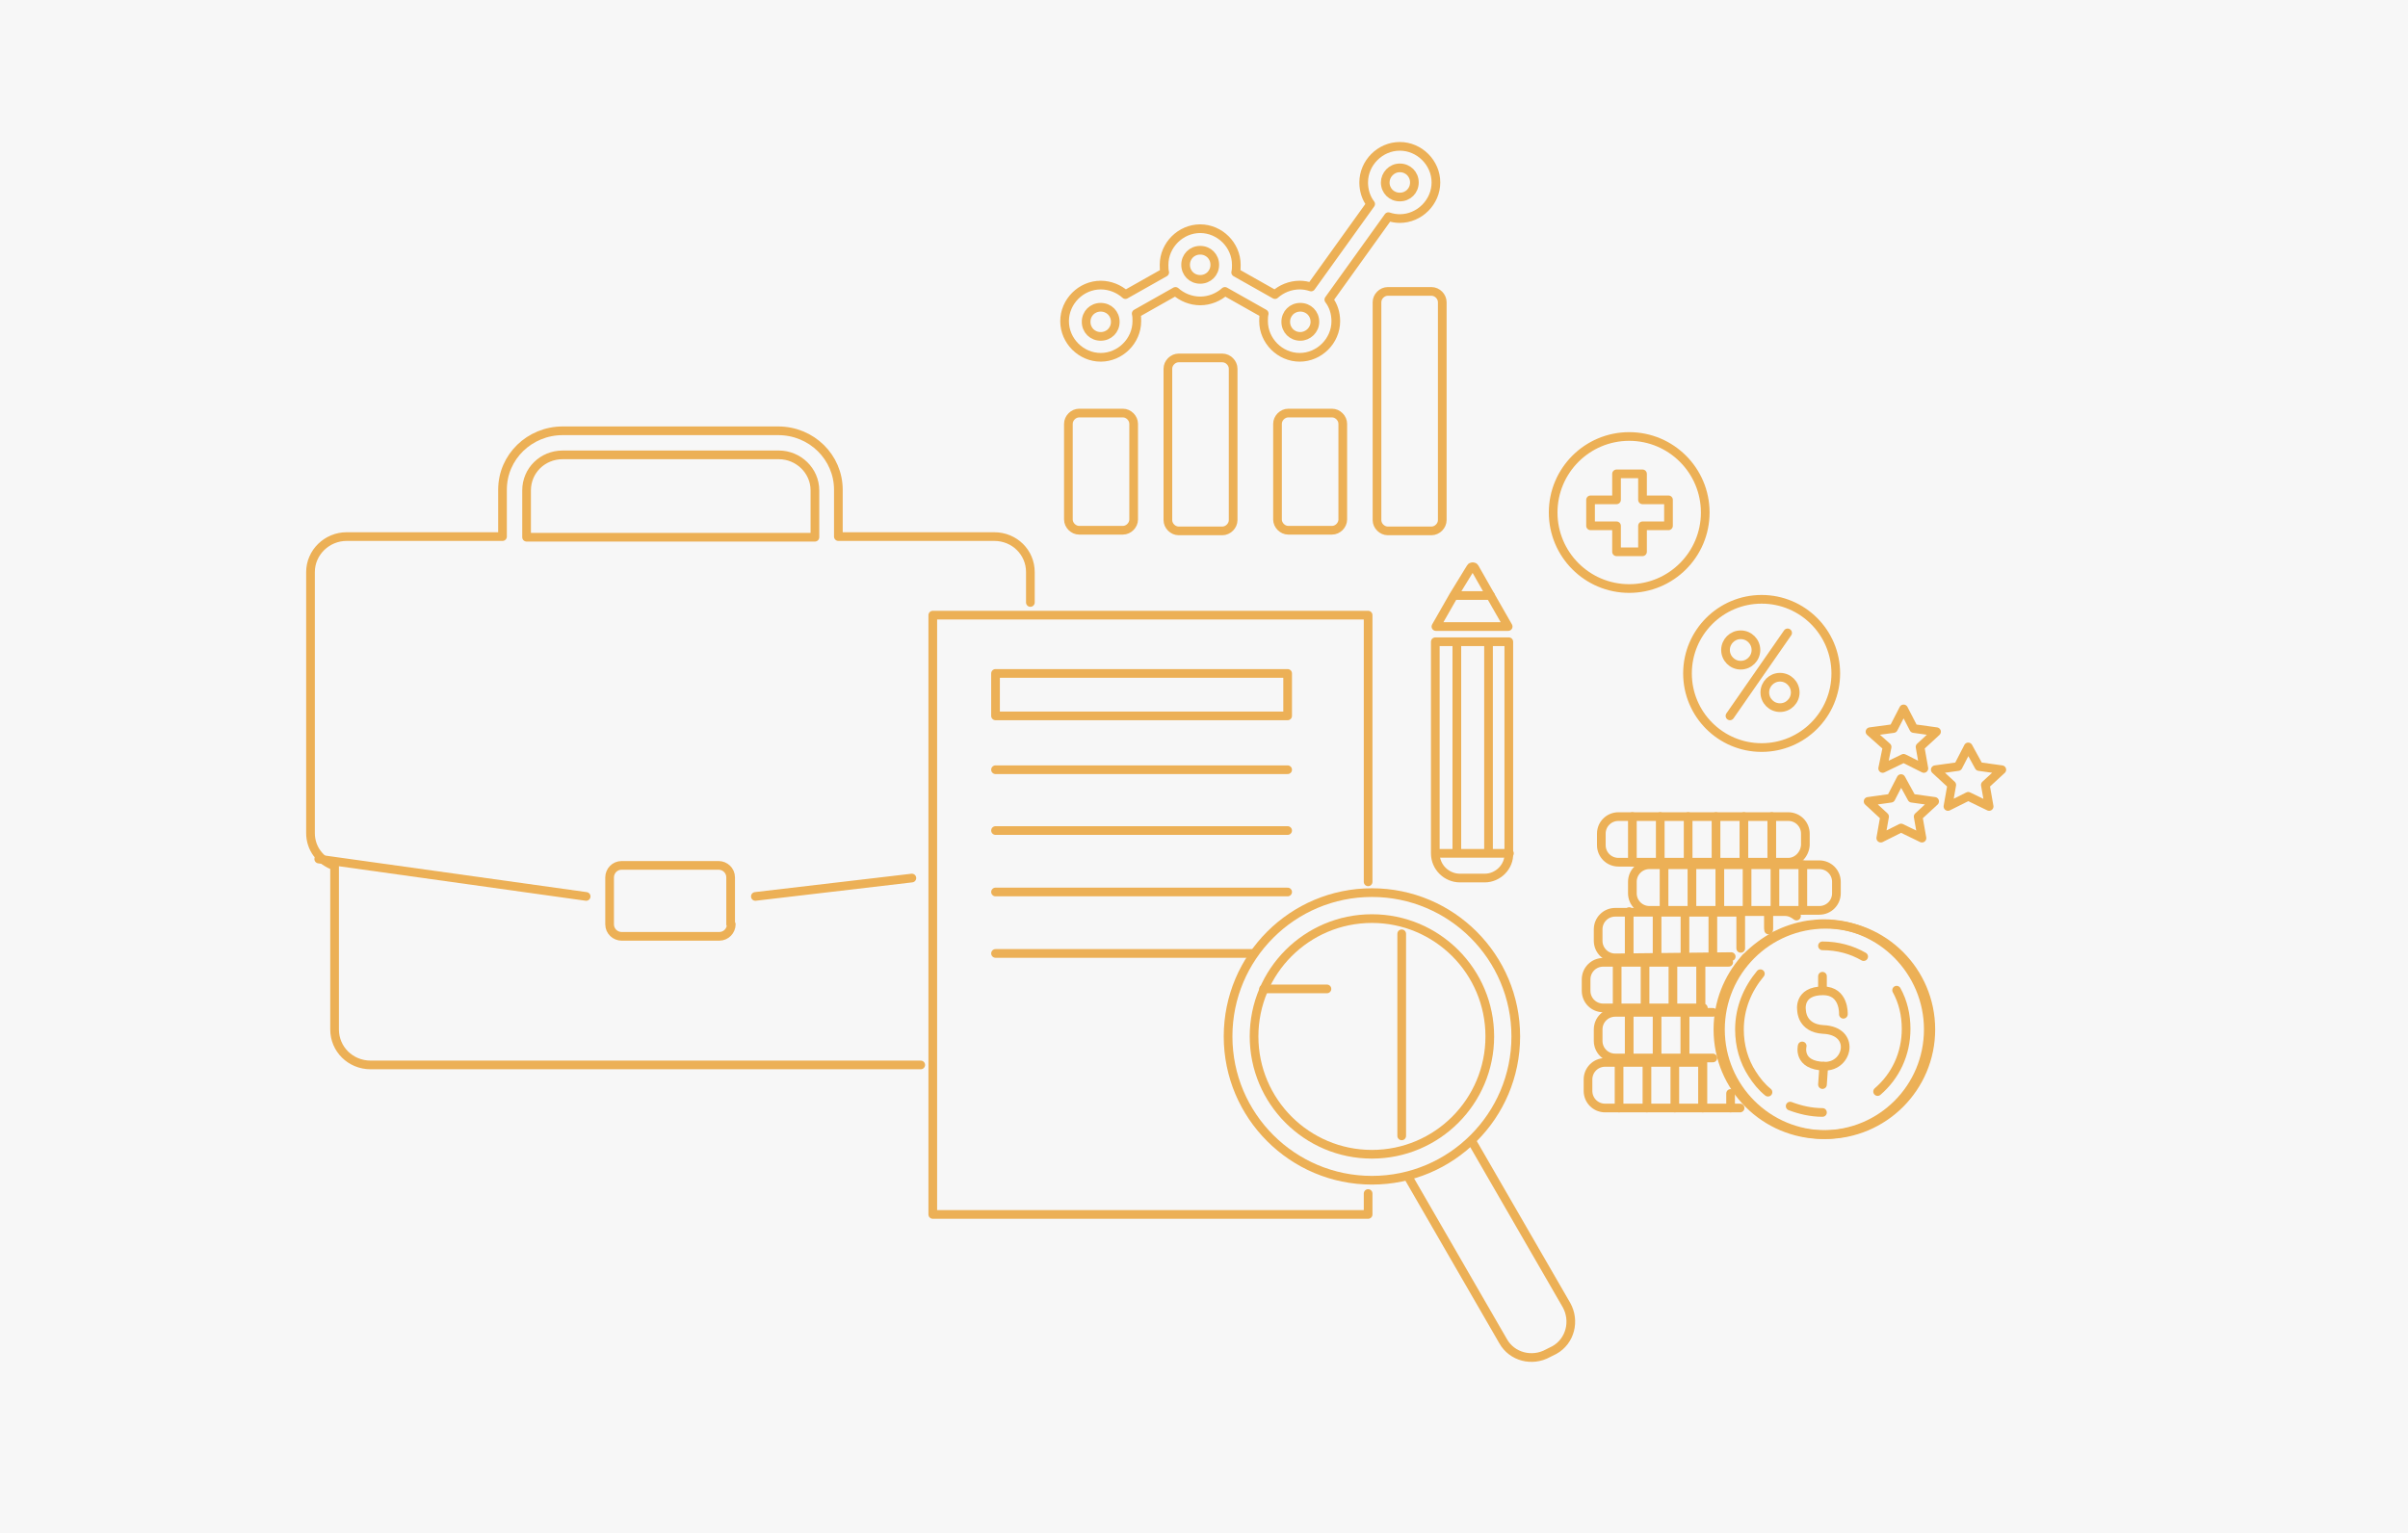 <svg enable-background="new 0 0 380 242" viewBox="0 0 380 242" xmlns="http://www.w3.org/2000/svg"><path d="m0 0h380v242h-380z" fill="#f7f7f7"/><g style="fill:none;stroke:#ecb056;stroke-width:1.37;stroke-linecap:round;stroke-linejoin:round;stroke-miterlimit:10"><path d="m220.9 34.5c3.1 0 5.7-2.6 5.7-5.7s-2.6-5.7-5.7-5.7-5.7 2.6-5.7 5.7c0 1.3.4 2.5 1.1 3.4l-9.4 13.1c-.6-.2-1.2-.3-1.8-.3-1.5 0-2.9.6-3.9 1.5l-6.2-3.5c.1-.4.1-.8.1-1.2 0-3.1-2.6-5.7-5.7-5.7s-5.7 2.6-5.7 5.7c0 .4 0 .8.1 1.2l-6.2 3.5c-1-.9-2.4-1.5-3.9-1.5-3.1 0-5.7 2.6-5.7 5.7s2.6 5.7 5.7 5.7 5.7-2.6 5.7-5.7c0-.4 0-.8-.1-1.2l6.2-3.5c1 .9 2.4 1.5 3.9 1.5s2.9-.6 3.9-1.5l6.2 3.5c-.1.4-.1.8-.1 1.2 0 3.1 2.6 5.7 5.7 5.7s5.7-2.6 5.7-5.7c0-1.3-.4-2.5-1.1-3.4l9.4-13.1c.6.2 1.2.3 1.8.3zm0-8c1.3 0 2.3 1 2.3 2.3s-1 2.3-2.3 2.3-2.3-1-2.3-2.3c0-1.2 1-2.3 2.3-2.3zm-47.2 26.6c-1.3 0-2.3-1-2.3-2.3s1-2.3 2.3-2.3 2.3 1 2.3 2.3-1 2.3-2.3 2.3zm15.7-9c-1.3 0-2.3-1-2.3-2.3s1-2.3 2.3-2.3 2.3 1 2.3 2.3-1 2.3-2.3 2.3zm15.8 9c-1.3 0-2.3-1-2.3-2.3s1-2.3 2.3-2.3 2.3 1 2.3 2.3-1.1 2.3-2.3 2.3z"/><path d="m170.3 65.2c-.9 0-1.7.8-1.7 1.7v15.1c0 .9.8 1.7 1.7 1.7h6.9c.9 0 1.7-.8 1.7-1.7v-15.1c0-.9-.8-1.7-1.7-1.7z"/><path d="m186 56.5c-.9 0-1.7.8-1.7 1.7v23.9c0 .9.8 1.7 1.7 1.7h6.9c.9 0 1.7-.8 1.7-1.7v-23.9c0-.9-.8-1.7-1.7-1.7z"/><path d="m203.3 65.2c-.9 0-1.7.8-1.7 1.7v15.1c0 .9.8 1.7 1.7 1.7h6.9c.9 0 1.7-.8 1.7-1.7v-15.1c0-.9-.8-1.7-1.7-1.7z"/><path d="m219 46c-.9 0-1.7.8-1.7 1.7v34.4c0 .9.8 1.7 1.7 1.7h6.9c.9 0 1.7-.8 1.7-1.7v-34.4c0-.9-.8-1.7-1.7-1.7z"/><path d="m215.9 188.4v3.3h-68.7v-94.6h68.7v42.1"/><path d="m157.1 106.3h46.1v6.7h-46.1z"/><path d="m157.1 121.5h46.1"/><path d="m157.1 131.1h46.1"/><path d="m157.1 140.8h46.1"/><path d="m157.1 150.5h40.7"/><path d="m162.6 95.1v-4.8c0-3.1-2.5-5.6-5.7-5.6h-24.6v-7.4c0-5.1-4.2-9.3-9.5-9.3h-34c-5.2 0-9.5 4.1-9.5 9.3v7.4h-24.6c-3.1 0-5.7 2.5-5.7 5.6v41.2c0 2.4 1.5 4.4 3.8 5.2v25.8c0 3.1 2.5 5.6 5.7 5.6h86.8m-62.2-83.3v-7.4c0-3.1 2.5-5.6 5.7-5.6h34.1c3.1 0 5.7 2.5 5.7 5.6v7.4m-.1 0h-45.4m32.3 61.1c0 1-.8 1.9-1.9 1.9h-15.4c-1 0-1.9-.8-1.9-1.9v-7.4c0-1 .8-1.9 1.9-1.9h15.3c1 0 1.9.8 1.9 1.9v7.4z"/><path d="m92.5 141.5-42.2-5.9"/><path d="m143.9 138.6-24.7 2.9"/><path d="m232.3 180.2 14.9 25.8c1.4 2.5.6 5.7-1.9 7.1l-1 .5c-2.5 1.4-5.7.6-7.1-1.9l-14.9-25.8"/><circle cx="216.5" cy="163.6" r="22.7"/><circle cx="216.5" cy="163.6" r="18.6"/><path d="m234.3 138.6h-3.9c-2.1 0-3.9-1.7-3.9-3.9v-33.4h11.6v33.4c.1 2.1-1.7 3.9-3.8 3.9z"/><path d="m232.1 89.6c.1-.2.5-.2.6 0l2.5 4.4 2.8 4.9h-5.7-5.7l2.8-4.9z"/><path d="m229.5 94h5.7"/><path d="m229.9 101.3v32.9"/><path d="m234.9 101.3v32.9"/><path d="m226.6 134.7h11.6"/><circle cx="288.1" cy="162.5" r="16.6"/><path d="m282.2 136.1h-26.8c-1.5 0-2.7-1.2-2.7-2.7v-1.8c0-1.5 1.2-2.7 2.7-2.7h26.8c1.5 0 2.7 1.2 2.7 2.7v1.8c-.1 1.5-1.3 2.7-2.7 2.7z"/><path d="m257.6 128.9v7.2"/><path d="m262 128.9v7.2"/><path d="m266.4 128.9v7.2"/><path d="m270.8 128.9v7.2"/><path d="m275.2 128.9v7.2"/><path d="m279.6 128.9v7.2"/><path d="m287.1 143.7h-26.8c-1.5 0-2.7-1.2-2.7-2.7v-1.8c0-1.5 1.2-2.7 2.7-2.7h26.8c1.5 0 2.7 1.2 2.7 2.7v1.8c0 1.5-1.2 2.7-2.7 2.7z"/><path d="m262.6 136.5v7.2"/><path d="m267 136.5v7.2"/><path d="m271.4 136.5v7.2"/><path d="m275.7 136.5v7.2"/><path d="m280.1 136.5v7.2"/><path d="m284.5 136.5v7.2"/><path d="m279.1 146.5v-2.6h2.6c.7 0 1.3.3 1.8.7"/><path d="m274.7 143.9h4.4v2.9"/><path d="m273.2 151-18.3.2c-1.5 0-2.7-1.2-2.7-2.7v-1.8c0-1.5 1.2-2.7 2.7-2.7h19.8v5.7"/><path d="m257.1 143.9v7.3"/><path d="m261.5 143.9v7.3"/><path d="m265.9 143.9v7.3"/><path d="m270.3 143.9v7.3"/><path d="m268.8 159.1h-.4v-7.2h4.4"/><path d="m268.4 151.9v7.2h-15.4c-1.5 0-2.7-1.2-2.7-2.7v-1.8c0-1.5 1.2-2.7 2.7-2.7z"/><path d="m255.2 151.9v7.2"/><path d="m259.6 151.9v7.2"/><path d="m264 151.9v7.2"/><path d="m270.3 167h-4.4v-7.2h4.4"/><path d="m265.9 159.8v7.2h-11c-1.5 0-2.7-1.2-2.7-2.7v-1.8c0-1.5 1.2-2.7 2.7-2.7z"/><path d="m257.1 159.8v7.2"/><path d="m261.5 159.8v7.2"/><path d="m273.1 174.9h-4.4v-7.2"/><path d="m268.7 167.7v7.2h-15.4c-1.5 0-2.7-1.2-2.7-2.7v-1.8c0-1.5 1.2-2.7 2.7-2.7z"/><path d="m274.6 174.9h-1.5v-2.3"/><path d="m255.5 167.7v7.2"/><path d="m259.9 167.7v7.2"/><path d="m264.3 167.7v7.2"/><path d="m287.6 149.3c2.4 0 4.6.6 6.5 1.7"/><path d="m279 172.4c-1-.8-1.8-1.8-2.5-2.9-1.3-2-2-4.4-2-7 0-3.4 1.3-6.4 3.3-8.8"/><path d="m287.6 175.6c-1.8 0-3.5-.4-5.1-1"/><path d="m299.3 156.3c1 1.8 1.5 3.9 1.5 6.1 0 4-1.7 7.5-4.5 9.9"/><path d="m290.9 160.1s.2-3.7-3.2-3.7c-4 0-3.4 3.1-3.4 3.1s0 2.8 3.4 3c5.2.2 4 5.9.2 5.8-4.3-.1-3.5-3.2-3.5-3.2"/><path d="m287.6 154.1v2.2"/><path d="m287.6 171.2.2-2.9"/><path d="m304.3 162.5c0 9.2-7.4 16.6-16.6 16.6s-16.6-7.4-16.6-16.6c0-4.3 1.6-8.1 4.2-11.1.1-.1.2-.3.4-.4 1.3-1.3 2.8-2.4 4.4-3.3 1.6-.8 3.3-1.4 5.2-1.7.8-.1 1.6-.2 2.5-.2 9 0 16.5 7.5 16.5 16.7z"/><path d="m209.4 156.1h-10"/><path d="m221.2 147.4v31.9"/><circle cx="257.1" cy="80.9" r="12"/><path d="m263.3 78.9h-4.1v-4.1h-4.1v4.1h-4.1v4.1h4.1v4.1h4.1v-4.1h4.1z"/><circle cx="278" cy="106.3" r="11.7"/><circle cx="274.7" cy="102.6" r="2.4"/><path d="m282.1 99.9-9.1 13.1"/><circle cx="280.9" cy="109.3" r="2.4"/><path d="m300.4 111.9 1.6 3.1 3.6.5-2.6 2.4.6 3.4-3.2-1.6-3.3 1.6.7-3.4-2.7-2.4 3.7-.5z"/><path d="m310.6 117.9 1.7 3.1 3.6.5-2.6 2.4.6 3.4-3.3-1.6-3.2 1.6.6-3.4-2.6-2.4 3.6-.5z"/><path d="m300 122.9 1.7 3.1 3.6.5-2.6 2.4.6 3.4-3.3-1.6-3.2 1.6.6-3.4-2.6-2.4 3.6-.5z"/></g></svg>